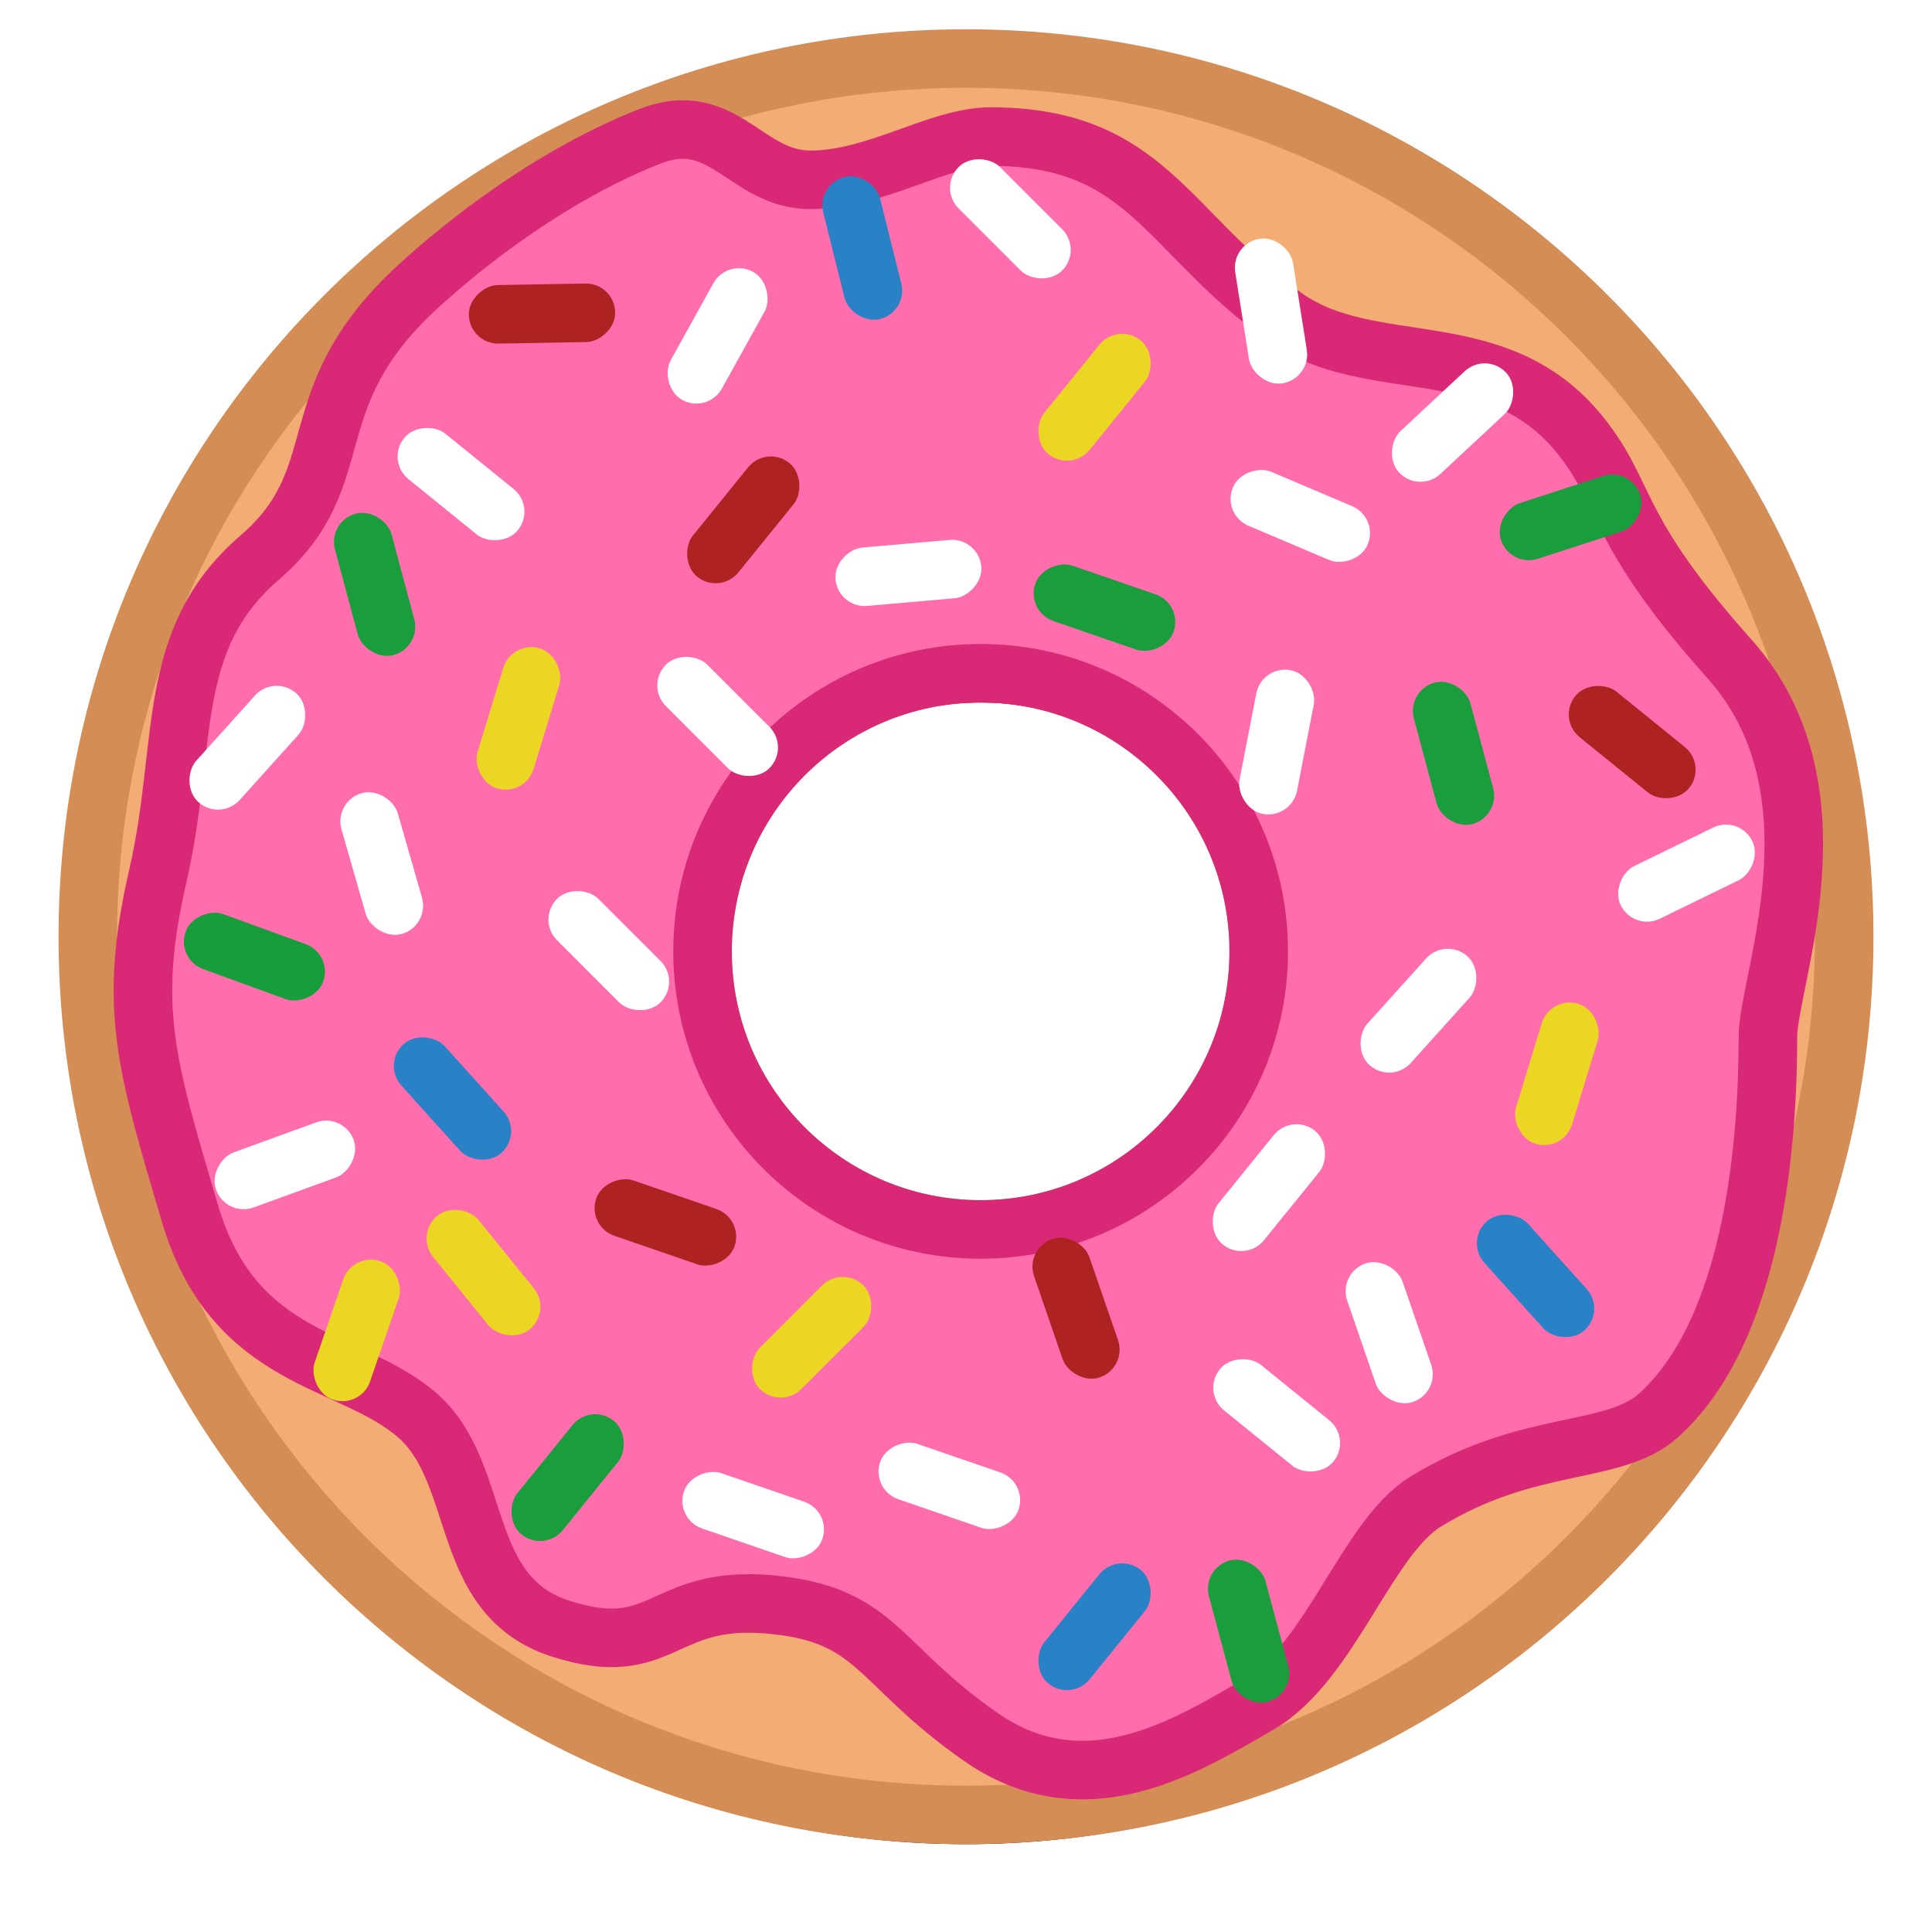 <?xml version="1.0" encoding="UTF-8"?>
<svg width="66px" height="66px" viewBox="0 0 66 66" version="1.1" xmlns="http://www.w3.org/2000/svg" xmlns:xlink="http://www.w3.org/1999/xlink">
    <!-- Generator: Sketch 43.2 (39069) - http://www.bohemiancoding.com/sketch -->
    <title>Group</title>
    <desc>Created with Sketch.</desc>
    <defs>
        <path d="M30,60 C13.431,60 0,46.569 0,30 C0,13.431 13.431,0 30,0 C46.569,0 60,13.431 60,30 C60,46.569 46.569,60 30,60 Z M30.5,40 C35.747,40 40,35.747 40,30.5 C40,25.253 35.747,21 30.5,21 C25.253,21 21,25.253 21,30.5 C21,35.747 25.253,40 30.5,40 Z" id="path-1"></path>
        <filter x="-7.5%" y="-5.8%" width="115.0%" height="115.0%" filterUnits="objectBoundingBox" id="filter-2">
            <feMorphology radius="1" operator="dilate" in="SourceAlpha" result="shadowSpreadOuter1"></feMorphology>
            <feOffset dx="0" dy="1" in="shadowSpreadOuter1" result="shadowOffsetOuter1"></feOffset>
            <feGaussianBlur stdDeviation="1" in="shadowOffsetOuter1" result="shadowBlurOuter1"></feGaussianBlur>
            <feComposite in="shadowBlurOuter1" in2="SourceAlpha" operator="out" result="shadowBlurOuter1"></feComposite>
            <feColorMatrix values="0 0 0 0 0   0 0 0 0 0   0 0 0 0 0  0 0 0 0.5 0" type="matrix" in="shadowBlurOuter1"></feColorMatrix>
        </filter>
    </defs>
    <g id="Page-1" stroke="none" stroke-width="1" fill="none" fill-rule="evenodd">
        <g id="Artboard" transform="translate(-2, -3)">
            <g id="Group" transform="translate(5, 5)">
                <g id="Combined-Shape">
                    <use fill="black" fill-opacity="1" filter="url(#filter-2)" xlink:href="#path-1"></use>
                    <use stroke="#D38D55" stroke-width="2" fill="#F2AC74" fill-rule="evenodd" xlink:href="#path-1"></use>
                </g>
                <path d="M30.5,57.333 C26.916,54.831 26.98,53.13 23.269,52.808 C19.557,52.486 19.666,54.766 16.145,53.635 C12.624,52.503 13.534,48.333 11.255,46.348 C8.976,44.363 5.007,44.586 3.488,39.453 C1.969,34.32 1.363,32.39 2.396,27.904 C3.429,23.417 2.597,19.869 5.862,17.057 C9.128,14.245 7.069,11.666 11.255,7.811 C12.176,6.963 15.322,4.194 19.176,2.666 C21.72,1.657 22.455,4.143 24.69,4.143 C26.926,4.143 29.067,2.666 30.831,2.666 C36.206,2.666 36.828,5.951 40.904,8.838 C43.852,10.925 48.129,9.31 50.988,12.873 C52.635,14.925 52.062,16.008 56.074,20.5 C60.086,24.992 57.395,31.49 57.395,33.418 C57.395,36.805 56.975,43.357 53.663,46.348 C52.121,47.741 49.222,47.13 45.693,49.303 C43.691,50.537 42.431,54.821 40,56.223 C37.569,57.625 34.084,59.835 30.5,57.333 Z M30.5,40 C35.747,40 40,35.747 40,30.5 C40,25.253 35.747,21 30.5,21 C25.253,21 21,25.253 21,30.5 C21,35.747 25.253,40 30.5,40 Z" id="Combined-Shape" stroke="#D92875" stroke-width="2" fill="#FF6DAD"></path>
                <rect id="Rectangle-2" fill="#FFFFFF" transform="translate(10.041, 27.5) rotate(-16) translate(-10.041, -27.5) " x="9.041" y="25" width="2" height="5" rx="1"></rect>
                <rect id="Rectangle-2" fill="#189D3D" transform="translate(5.691, 30.679) rotate(110) translate(-5.691, -30.679) " x="4.691" y="28.179" width="2" height="5" rx="1"></rect>
                <rect id="Rectangle-2" fill="#FFFFFF" transform="translate(6.732, 37.795) rotate(70) translate(-6.732, -37.795) " x="5.732" y="35.295" width="2" height="5" rx="1"></rect>
                <rect id="Rectangle-2" fill="#2982C6" transform="translate(12.457, 35.527) rotate(138) translate(-12.457, -35.527) " x="11.457" y="33.027" width="2" height="5" rx="1"></rect>
                <rect id="Rectangle-2" fill="#EBD624" transform="translate(14.711, 22.541) rotate(17) translate(-14.711, -22.541) " x="13.711" y="20.041" width="2" height="5" rx="1"></rect>
                <rect id="Rectangle-2" fill="#FFFFFF" transform="translate(12.75, 14.537) rotate(309) translate(-12.75, -14.537) " x="11.75" y="12.037" width="2" height="5" rx="1"></rect>
                <rect id="Rectangle-2" fill="#FFFFFF" transform="translate(40.613, 46.35) rotate(309) translate(-40.613, -46.35) " x="39.613" y="43.85" width="2" height="5" rx="1"></rect>
                <rect id="Rectangle-2" fill="#FFFFFF" transform="translate(40.613, 23.35) rotate(371) translate(-40.613, -23.35) " x="39.613" y="20.85" width="2" height="5" rx="1"></rect>
                <rect id="Rectangle-2" fill="#FFFFFF" transform="translate(40.42, 8.626) rotate(351) translate(-40.42, -8.626) " x="39.42" y="6.126" width="2" height="5" rx="1"></rect>
                <rect id="Rectangle-2" fill="#FFFFFF" transform="translate(41.42, 15.626) rotate(293) translate(-41.42, -15.626) " x="40.42" y="13.126" width="2" height="5" rx="1"></rect>
                <rect id="Rectangle-2" fill="#FFFFFF" transform="translate(46.622, 12.436) rotate(227) translate(-46.622, -12.436) " x="45.622" y="9.936" width="2" height="5" rx="1"></rect>
                <rect id="Rectangle-2" fill="#199D3D" transform="translate(9.798, 17.962) rotate(345) translate(-9.798, -17.962) " x="8.798" y="15.462" width="2" height="5" rx="1"></rect>
                <rect id="Rectangle-2" fill="#FFFFFF" transform="translate(5.45, 23.544) rotate(402) translate(-5.45, -23.544) " x="4.45" y="21.044" width="2" height="5" rx="1"></rect>
                <rect id="Rectangle-2" fill="#AF2222" transform="translate(19.73, 39.759) rotate(-71) translate(-19.73, -39.759) " x="18.73" y="37.259" width="2" height="5" rx="1"></rect>
                <rect id="Rectangle-2" fill="#FFFFFF" transform="translate(29.431, 48.759) rotate(-71) translate(-29.431, -48.759) " x="28.431" y="46.259" width="2" height="5" rx="1"></rect>
                <rect id="Rectangle-2" fill="#199D3D" transform="translate(34.73, 18.759) rotate(-71) translate(-34.73, -18.759) " x="33.73" y="16.259" width="2" height="5" rx="1"></rect>
                <rect id="Rectangle-2" fill="#FFFFFF" transform="translate(22.73, 49.759) rotate(-71) translate(-22.73, -49.759) " x="21.73" y="47.259" width="2" height="5" rx="1"></rect>
                <rect id="Rectangle-2" fill="#2982C6" transform="translate(49.457, 41.588) rotate(138) translate(-49.457, -41.588) " x="48.457" y="39.088" width="2" height="5" rx="1"></rect>
                <rect id="Rectangle-2" fill="#2982C6" transform="translate(26.457, 6.473) rotate(166) translate(-26.457, -6.473) " x="25.457" y="3.973" width="2" height="5" rx="1"></rect>
                <rect id="Rectangle-2" fill="#EBD624" transform="translate(50.186, 34.683) rotate(17) translate(-50.186, -34.683) " x="49.186" y="32.183" width="2" height="5" rx="1"></rect>
                <rect id="Rectangle-2" fill="#EBD624" transform="translate(24.728, 43.683) rotate(45) translate(-24.728, -43.683) " x="23.728" y="41.183" width="2" height="5" rx="1"></rect>
                <rect id="Rectangle-2" fill="#EBD624" transform="translate(13.516, 41.475) rotate(-39) translate(-13.516, -41.475) " x="12.516" y="38.975" width="2" height="5" rx="1"></rect>
                <rect id="Rectangle-2" fill="#EBD624" transform="translate(9.185, 43.449) rotate(19) translate(-9.185, -43.449) " x="8.185" y="40.949" width="2" height="5" rx="1"></rect>
                <rect id="Rectangle-2" fill="#AF2222" transform="translate(52.758, 23.35) rotate(309) translate(-52.758, -23.35) " x="51.758" y="20.85" width="2" height="5" rx="1"></rect>
                <rect id="Rectangle-2" fill="#FFFFFF" transform="translate(54.613, 27.828) rotate(244) translate(-54.613, -27.828) " x="53.613" y="25.328" width="2" height="5" rx="1"></rect>
                <rect id="Rectangle-2" fill="#199D3D" transform="translate(46.654, 23.735) rotate(345) translate(-46.654, -23.735) " x="45.654" y="21.235" width="2" height="5" rx="1"></rect>
                <rect id="Rectangle-2" fill="#199D3D" transform="translate(50.654, 15.674) rotate(432) translate(-50.654, -15.674) " x="49.654" y="13.174" width="2" height="5" rx="1"></rect>
                <rect id="Rectangle-2" fill="#199D3D" transform="translate(39.654, 53.724) rotate(345) translate(-39.654, -53.724) " x="38.654" y="51.224" width="2" height="5" rx="1"></rect>
                <rect id="Rectangle-2" fill="#FFFFFF" transform="translate(45.457, 32.527) rotate(402) translate(-45.457, -32.527) " x="44.457" y="30.027" width="2" height="5" rx="1"></rect>
                <rect id="Rectangle-2" fill="#FFFFFF" transform="translate(44.457, 43.527) rotate(341) translate(-44.457, -43.527) " x="43.457" y="41.027" width="2" height="5" rx="1"></rect>
                <rect id="Rectangle-2" fill="#AF2222" transform="translate(33.759, 42.689) rotate(341) translate(-33.759, -42.689) " x="32.759" y="40.189" width="2" height="5" rx="1"></rect>
                <rect id="Rectangle-2" fill="#2982C6" transform="translate(34.391, 53.572) rotate(219) translate(-34.391, -53.572) " x="33.391" y="51.072" width="2" height="5" rx="1"></rect>
                <rect id="Rectangle-2" fill="#EBD624" transform="translate(34.391, 11.572) rotate(219) translate(-34.391, -11.572) " x="33.391" y="9.072" width="2" height="5" rx="1"></rect>
                <rect id="Rectangle-2" fill="#FFFFFF" transform="translate(40.347, 38.572) rotate(219) translate(-40.347, -38.572) " x="39.347" y="36.072" width="2" height="5" rx="1"></rect>
                <rect id="Rectangle-2" fill="#199D3D" transform="translate(16.391, 48.478) rotate(219) translate(-16.391, -48.478) " x="15.391" y="45.978" width="2" height="5" rx="1"></rect>
                <rect id="Rectangle-2" fill="#AF2222" transform="translate(22.391, 15.759) rotate(219) translate(-22.391, -15.759) " x="21.391" y="13.259" width="2" height="5" rx="1"></rect>
                <rect id="Rectangle-2" fill="#FFFFFF" transform="translate(28.032, 17.572) rotate(265) translate(-28.032, -17.572) " x="27.032" y="15.072" width="2" height="5" rx="1"></rect>
                <rect id="Rectangle-2" fill="#FFFFFF" transform="translate(21.516, 22.475) rotate(315) translate(-21.516, -22.475) " x="20.516" y="19.975" width="2" height="5" rx="1"></rect>
                <rect id="Rectangle-2" fill="#FFFFFF" transform="translate(17.797, 30.475) rotate(315) translate(-17.797, -30.475) " x="16.797" y="27.975" width="2" height="5" rx="1"></rect>
                <rect id="Rectangle-2" fill="#FFFFFF" transform="translate(31.516, 5.475) rotate(315) translate(-31.516, -5.475) " x="30.516" y="2.975" width="2" height="5" rx="1"></rect>
                <rect id="Rectangle-2" fill="#AF2222" transform="translate(15.516, 8.712) rotate(269) translate(-15.516, -8.712) " x="14.516" y="6.212" width="2" height="5" rx="1"></rect>
                <rect id="Rectangle-2" fill="#FFFFFF" transform="translate(21.516, 9.475) rotate(389) translate(-21.516, -9.475) " x="20.516" y="6.975" width="2" height="5" rx="1"></rect>
            </g>
        </g>
    </g>
</svg>